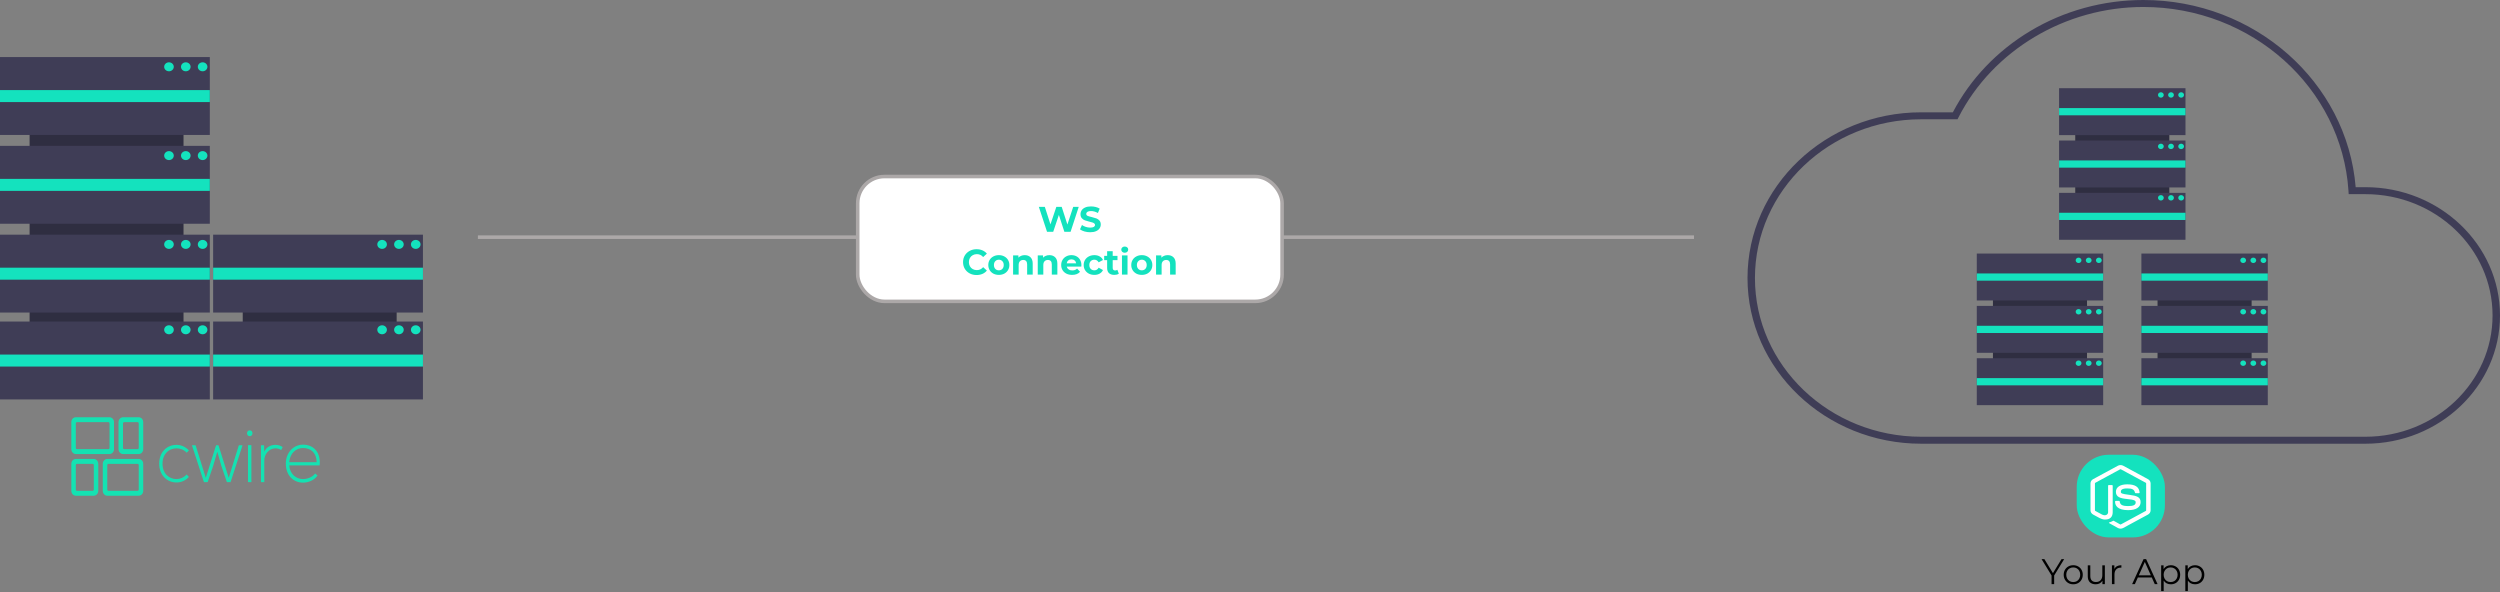 <svg width="701" height="166" viewBox="0 0 701 166" fill="none" xmlns="http://www.w3.org/2000/svg">
<rect x="0" y="0" width="701" height="166" fill="#808080" stroke="none"/>
<path d="M575.988 161.366V163.786H575.258V161.366L572.458 156.786H573.248L575.648 160.716L578.048 156.786H578.788L575.988 161.366ZM581.34 163.836C580.834 163.836 580.377 163.723 579.97 163.496C579.564 163.263 579.244 162.943 579.01 162.536C578.777 162.13 578.66 161.67 578.66 161.156C578.66 160.643 578.777 160.183 579.01 159.776C579.244 159.37 579.564 159.053 579.97 158.826C580.377 158.6 580.834 158.486 581.34 158.486C581.847 158.486 582.304 158.6 582.71 158.826C583.117 159.053 583.434 159.37 583.66 159.776C583.894 160.183 584.01 160.643 584.01 161.156C584.01 161.67 583.894 162.13 583.66 162.536C583.434 162.943 583.117 163.263 582.71 163.496C582.304 163.723 581.847 163.836 581.34 163.836ZM581.34 163.206C581.714 163.206 582.047 163.123 582.34 162.956C582.64 162.783 582.874 162.54 583.04 162.226C583.207 161.913 583.29 161.556 583.29 161.156C583.29 160.756 583.207 160.4 583.04 160.086C582.874 159.773 582.64 159.533 582.34 159.366C582.047 159.193 581.714 159.106 581.34 159.106C580.967 159.106 580.63 159.193 580.33 159.366C580.037 159.533 579.804 159.773 579.63 160.086C579.464 160.4 579.38 160.756 579.38 161.156C579.38 161.556 579.464 161.913 579.63 162.226C579.804 162.54 580.037 162.783 580.33 162.956C580.63 163.123 580.967 163.206 581.34 163.206ZM590.2 158.526V163.786H589.52V162.826C589.333 163.146 589.076 163.396 588.75 163.576C588.423 163.75 588.05 163.836 587.63 163.836C586.943 163.836 586.4 163.646 586 163.266C585.606 162.88 585.41 162.316 585.41 161.576V158.526H586.12V161.506C586.12 162.06 586.256 162.48 586.53 162.766C586.803 163.053 587.193 163.196 587.7 163.196C588.253 163.196 588.69 163.03 589.01 162.696C589.33 162.356 589.49 161.886 589.49 161.286V158.526H590.2ZM592.868 159.556C593.035 159.203 593.282 158.936 593.608 158.756C593.942 158.576 594.352 158.486 594.838 158.486V159.176L594.668 159.166C594.115 159.166 593.682 159.336 593.368 159.676C593.055 160.016 592.898 160.493 592.898 161.106V163.786H592.188V158.526H592.868V159.556ZM603.359 161.916H599.459L598.619 163.786H597.849L601.049 156.786H601.779L604.979 163.786H604.199L603.359 161.916ZM603.089 161.316L601.409 157.556L599.729 161.316H603.089ZM608.697 158.486C609.19 158.486 609.637 158.6 610.037 158.826C610.437 159.046 610.75 159.36 610.977 159.766C611.204 160.173 611.317 160.636 611.317 161.156C611.317 161.683 611.204 162.15 610.977 162.556C610.75 162.963 610.437 163.28 610.037 163.506C609.644 163.726 609.197 163.836 608.697 163.836C608.27 163.836 607.884 163.75 607.537 163.576C607.197 163.396 606.917 163.136 606.697 162.796V165.726H605.987V158.526H606.667V159.566C606.88 159.22 607.16 158.953 607.507 158.766C607.86 158.58 608.257 158.486 608.697 158.486ZM608.647 163.206C609.014 163.206 609.347 163.123 609.647 162.956C609.947 162.783 610.18 162.54 610.347 162.226C610.52 161.913 610.607 161.556 610.607 161.156C610.607 160.756 610.52 160.403 610.347 160.096C610.18 159.783 609.947 159.54 609.647 159.366C609.347 159.193 609.014 159.106 608.647 159.106C608.274 159.106 607.937 159.193 607.637 159.366C607.344 159.54 607.11 159.783 606.937 160.096C606.77 160.403 606.687 160.756 606.687 161.156C606.687 161.556 606.77 161.913 606.937 162.226C607.11 162.54 607.344 162.783 607.637 162.956C607.937 163.123 608.274 163.206 608.647 163.206ZM615.474 158.486C615.968 158.486 616.414 158.6 616.814 158.826C617.214 159.046 617.528 159.36 617.754 159.766C617.981 160.173 618.094 160.636 618.094 161.156C618.094 161.683 617.981 162.15 617.754 162.556C617.528 162.963 617.214 163.28 616.814 163.506C616.421 163.726 615.974 163.836 615.474 163.836C615.048 163.836 614.661 163.75 614.314 163.576C613.974 163.396 613.694 163.136 613.474 162.796V165.726H612.764V158.526H613.444V159.566C613.658 159.22 613.938 158.953 614.284 158.766C614.638 158.58 615.034 158.486 615.474 158.486ZM615.424 163.206C615.791 163.206 616.124 163.123 616.424 162.956C616.724 162.783 616.958 162.54 617.124 162.226C617.298 161.913 617.384 161.556 617.384 161.156C617.384 160.756 617.298 160.403 617.124 160.096C616.958 159.783 616.724 159.54 616.424 159.366C616.124 159.193 615.791 159.106 615.424 159.106C615.051 159.106 614.714 159.193 614.414 159.366C614.121 159.54 613.888 159.783 613.714 160.096C613.548 160.403 613.464 160.756 613.464 161.156C613.464 161.556 613.548 161.913 613.714 162.226C613.888 162.54 614.121 162.783 614.414 162.956C614.714 163.123 615.051 163.206 615.424 163.206Z" fill="black"/>
<rect x="582.812" y="128.011" width="23.727" height="22.184" rx="8.5" fill="#14E2BE" stroke="#14E2BE"/>
<path d="M594.601 148.237C594.348 148.237 594.092 148.173 593.869 148.053L591.541 146.762C591.194 146.578 591.364 146.514 591.477 146.479C591.941 146.327 592.035 146.295 592.53 146.03C592.583 146.001 592.65 146.012 592.703 146.044L594.492 147.038C594.556 147.073 594.646 147.073 594.707 147.038L601.675 143.267C601.74 143.231 601.781 143.161 601.781 143.09V135.548C601.781 135.473 601.74 135.406 601.672 135.367L594.707 131.6C594.643 131.564 594.556 131.564 594.492 131.6L587.531 135.371C587.463 135.406 587.421 135.477 587.421 135.551V143.09C587.421 143.161 587.463 143.231 587.531 143.263L589.44 144.296C590.477 144.781 591.111 144.211 591.111 143.635V136.192C591.111 136.085 591.202 136.004 591.315 136.004H592.198C592.307 136.004 592.401 136.085 592.401 136.192V143.638C592.401 144.933 591.647 145.676 590.338 145.676C589.934 145.676 589.617 145.676 588.734 145.265L586.908 144.278C586.455 144.034 586.176 143.578 586.176 143.086V135.548C586.176 135.059 586.455 134.6 586.908 134.356L593.869 130.584C594.311 130.351 594.895 130.351 595.333 130.584L602.302 134.359C602.754 134.603 603.034 135.059 603.034 135.551V143.09C603.034 143.578 602.754 144.034 602.302 144.282L595.333 148.053C595.11 148.173 594.858 148.237 594.601 148.237ZM600.227 140.805C600.227 139.393 599.208 139.018 597.069 138.753C594.903 138.484 594.684 138.346 594.684 137.872C594.684 137.479 594.869 136.956 596.472 136.956C597.902 136.956 598.431 137.246 598.649 138.151C598.668 138.236 598.751 138.3 598.846 138.3H599.751C599.808 138.3 599.861 138.279 599.898 138.24C599.936 138.201 599.955 138.148 599.951 138.095C599.812 136.535 598.706 135.809 596.472 135.809C594.484 135.809 593.299 136.595 593.299 137.914C593.299 139.343 594.48 139.74 596.386 139.917C598.668 140.125 598.846 140.44 598.846 140.861C598.846 141.59 598.219 141.901 596.752 141.901C594.907 141.901 594.503 141.466 594.367 140.606C594.352 140.514 594.269 140.447 594.167 140.447H593.265C593.152 140.447 593.065 140.532 593.065 140.635C593.065 141.735 593.703 143.047 596.755 143.047C598.959 143.044 600.227 142.227 600.227 140.805V140.805Z" fill="white"/>
<path d="M663.248 124.42H538.721C511.856 124.42 490 103.576 490 77.955C490 52.335 511.856 31.491 538.721 31.491H547.58C552.454 22.17 559.965 14.285 569.292 8.695C578.755 3.02 589.752 0.003 600.985 0C632.142 0 658.111 22.979 660.528 52.484H663.248C684.065 52.484 701 68.62 701 88.452C701 108.285 684.065 124.42 663.248 124.42ZM538.721 33.447C513.007 33.447 492.087 53.414 492.087 77.955C492.087 102.497 513.007 122.463 538.721 122.463H663.248C682.914 122.463 698.913 107.206 698.913 88.452C698.913 69.698 682.914 54.441 663.248 54.441H658.572L658.513 53.522C656.633 24.607 631.364 1.957 600.985 1.957C579.109 1.957 558.773 14.1 549.174 32.892L548.891 33.447H538.721Z" fill="#3F3D56"/>
<path d="M585.199 105.254V72.109H558.821V105.254H585.199Z" fill="#2F2E41"/>
<path d="M589.73 71.097H554.289V84.254H589.73V71.097Z" fill="#3F3D56"/>
<path d="M589.73 85.772H554.289V98.928H589.73V85.772Z" fill="#3F3D56"/>
<path d="M589.73 100.446H554.289V113.603H589.73V100.446Z" fill="#3F3D56"/>
<path d="M589.73 76.676H554.289V78.7H589.73V76.676Z" fill="#14E2BE"/>
<path d="M589.73 91.35H554.289V93.374H589.73V91.35Z" fill="#14E2BE"/>
<path d="M589.73 106.025H554.289V108.049H589.73V106.025Z" fill="#14E2BE"/>
<path d="M582.832 73.754C583.28 73.754 583.643 73.414 583.643 72.995C583.643 72.576 583.28 72.236 582.832 72.236C582.383 72.236 582.02 72.576 582.02 72.995C582.02 73.414 582.383 73.754 582.832 73.754Z" fill="#14E2BE"/>
<path d="M585.672 73.754C586.121 73.754 586.484 73.414 586.484 72.995C586.484 72.576 586.121 72.236 585.672 72.236C585.224 72.236 584.861 72.576 584.861 72.995C584.861 73.414 585.224 73.754 585.672 73.754Z" fill="#14E2BE"/>
<path d="M588.513 73.754C588.961 73.754 589.325 73.414 589.325 72.995C589.325 72.576 588.961 72.236 588.513 72.236C588.065 72.236 587.701 72.576 587.701 72.995C587.701 73.414 588.065 73.754 588.513 73.754Z" fill="#14E2BE"/>
<path d="M582.832 88.175C583.28 88.175 583.643 87.836 583.643 87.416C583.643 86.997 583.28 86.657 582.832 86.657C582.383 86.657 582.02 86.997 582.02 87.416C582.02 87.836 582.383 88.175 582.832 88.175Z" fill="#14E2BE"/>
<path d="M585.672 88.175C586.121 88.175 586.484 87.836 586.484 87.416C586.484 86.997 586.121 86.657 585.672 86.657C585.224 86.657 584.861 86.997 584.861 87.416C584.861 87.836 585.224 88.175 585.672 88.175Z" fill="#14E2BE"/>
<path d="M588.513 88.175C588.961 88.175 589.325 87.836 589.325 87.416C589.325 86.997 588.961 86.657 588.513 86.657C588.065 86.657 587.701 86.997 587.701 87.416C587.701 87.836 588.065 88.175 588.513 88.175Z" fill="#14E2BE"/>
<path d="M582.832 102.597C583.28 102.597 583.643 102.257 583.643 101.838C583.643 101.419 583.28 101.079 582.832 101.079C582.383 101.079 582.02 101.419 582.02 101.838C582.02 102.257 582.383 102.597 582.832 102.597Z" fill="#14E2BE"/>
<path d="M585.672 102.597C586.121 102.597 586.484 102.257 586.484 101.838C586.484 101.419 586.121 101.079 585.672 101.079C585.224 101.079 584.861 101.419 584.861 101.838C584.861 102.257 585.224 102.597 585.672 102.597Z" fill="#14E2BE"/>
<path d="M588.513 102.597C588.961 102.597 589.325 102.257 589.325 101.838C589.325 101.419 588.961 101.079 588.513 101.079C588.065 101.079 587.701 101.419 587.701 101.838C587.701 102.257 588.065 102.597 588.513 102.597Z" fill="#14E2BE"/>
<path d="M631.355 105.254V72.109H604.977V105.254H631.355Z" fill="#2F2E41"/>
<path d="M635.887 71.097H600.445V84.254H635.887V71.097Z" fill="#3F3D56"/>
<path d="M635.887 85.772H600.445V98.928H635.887V85.772Z" fill="#3F3D56"/>
<path d="M635.887 100.446H600.445V113.603H635.887V100.446Z" fill="#3F3D56"/>
<path d="M635.887 76.676H600.445V78.7H635.887V76.676Z" fill="#14E2BE"/>
<path d="M635.887 91.35H600.445V93.374H635.887V91.35Z" fill="#14E2BE"/>
<path d="M635.887 106.025H600.445V108.049H635.887V106.025Z" fill="#14E2BE"/>
<path d="M628.988 73.754C629.436 73.754 629.799 73.414 629.799 72.995C629.799 72.576 629.436 72.236 628.988 72.236C628.54 72.236 628.176 72.576 628.176 72.995C628.176 73.414 628.54 73.754 628.988 73.754Z" fill="#14E2BE"/>
<path d="M631.829 73.754C632.277 73.754 632.64 73.414 632.64 72.995C632.64 72.576 632.277 72.236 631.829 72.236C631.38 72.236 631.017 72.576 631.017 72.995C631.017 73.414 631.38 73.754 631.829 73.754Z" fill="#14E2BE"/>
<path d="M634.669 73.754C635.118 73.754 635.481 73.414 635.481 72.995C635.481 72.576 635.118 72.236 634.669 72.236C634.221 72.236 633.858 72.576 633.858 72.995C633.858 73.414 634.221 73.754 634.669 73.754Z" fill="#14E2BE"/>
<path d="M628.988 88.175C629.436 88.175 629.799 87.836 629.799 87.416C629.799 86.997 629.436 86.657 628.988 86.657C628.54 86.657 628.176 86.997 628.176 87.416C628.176 87.836 628.54 88.175 628.988 88.175Z" fill="#14E2BE"/>
<path d="M631.829 88.175C632.277 88.175 632.64 87.836 632.64 87.416C632.64 86.997 632.277 86.657 631.829 86.657C631.38 86.657 631.017 86.997 631.017 87.416C631.017 87.836 631.38 88.175 631.829 88.175Z" fill="#14E2BE"/>
<path d="M634.669 88.175C635.118 88.175 635.481 87.836 635.481 87.416C635.481 86.997 635.118 86.657 634.669 86.657C634.221 86.657 633.858 86.997 633.858 87.416C633.858 87.836 634.221 88.175 634.669 88.175Z" fill="#14E2BE"/>
<path d="M628.988 102.597C629.436 102.597 629.799 102.257 629.799 101.838C629.799 101.419 629.436 101.079 628.988 101.079C628.54 101.079 628.176 101.419 628.176 101.838C628.176 102.257 628.54 102.597 628.988 102.597Z" fill="#14E2BE"/>
<path d="M631.829 102.597C632.277 102.597 632.64 102.257 632.64 101.838C632.64 101.419 632.277 101.079 631.829 101.079C631.38 101.079 631.017 101.419 631.017 101.838C631.017 102.257 631.38 102.597 631.829 102.597Z" fill="#14E2BE"/>
<path d="M634.669 102.597C635.118 102.597 635.481 102.257 635.481 101.838C635.481 101.419 635.118 101.079 634.669 101.079C634.221 101.079 633.858 101.419 633.858 101.838C633.858 102.257 634.221 102.597 634.669 102.597Z" fill="#14E2BE"/>
<path d="M608.277 58.886V25.741H581.899V58.886H608.277Z" fill="#2F2E41"/>
<path d="M612.809 24.73H577.367V37.886H612.809V24.73Z" fill="#3F3D56"/>
<path d="M612.809 39.404H577.367V52.561H612.809V39.404Z" fill="#3F3D56"/>
<path d="M612.809 54.079H577.367V67.235H612.809V54.079Z" fill="#3F3D56"/>
<path d="M612.809 30.308H577.367V32.332H612.809V30.308Z" fill="#14E2BE"/>
<path d="M612.809 44.983H577.367V47.007H612.809V44.983Z" fill="#14E2BE"/>
<path d="M612.809 59.657H577.367V61.681H612.809V59.657Z" fill="#14E2BE"/>
<path d="M605.91 27.386C606.358 27.386 606.721 27.046 606.721 26.627C606.721 26.208 606.358 25.868 605.91 25.868C605.461 25.868 605.098 26.208 605.098 26.627C605.098 27.046 605.461 27.386 605.91 27.386Z" fill="#14E2BE"/>
<path d="M608.75 27.386C609.199 27.386 609.562 27.046 609.562 26.627C609.562 26.208 609.199 25.868 608.75 25.868C608.302 25.868 607.939 26.208 607.939 26.627C607.939 27.046 608.302 27.386 608.75 27.386Z" fill="#14E2BE"/>
<path d="M611.591 27.386C612.039 27.386 612.403 27.046 612.403 26.627C612.403 26.208 612.039 25.868 611.591 25.868C611.143 25.868 610.779 26.208 610.779 26.627C610.779 27.046 611.143 27.386 611.591 27.386Z" fill="#14E2BE"/>
<path d="M605.91 41.808C606.358 41.808 606.721 41.468 606.721 41.049C606.721 40.629 606.358 40.29 605.91 40.29C605.461 40.29 605.098 40.629 605.098 41.049C605.098 41.468 605.461 41.808 605.91 41.808Z" fill="#14E2BE"/>
<path d="M608.75 41.808C609.199 41.808 609.562 41.468 609.562 41.049C609.562 40.629 609.199 40.29 608.75 40.29C608.302 40.29 607.939 40.629 607.939 41.049C607.939 41.468 608.302 41.808 608.75 41.808Z" fill="#14E2BE"/>
<path d="M611.591 41.808C612.039 41.808 612.403 41.468 612.403 41.049C612.403 40.629 612.039 40.29 611.591 40.29C611.143 40.29 610.779 40.629 610.779 41.049C610.779 41.468 611.143 41.808 611.591 41.808Z" fill="#14E2BE"/>
<path d="M605.91 56.229C606.358 56.229 606.721 55.889 606.721 55.47C606.721 55.051 606.358 54.711 605.91 54.711C605.461 54.711 605.098 55.051 605.098 55.47C605.098 55.889 605.461 56.229 605.91 56.229Z" fill="#14E2BE"/>
<path d="M608.75 56.229C609.199 56.229 609.562 55.889 609.562 55.47C609.562 55.051 609.199 54.711 608.75 54.711C608.302 54.711 607.939 55.051 607.939 55.47C607.939 55.889 608.302 56.229 608.75 56.229Z" fill="#14E2BE"/>
<path d="M611.591 56.229C612.039 56.229 612.403 55.889 612.403 55.47C612.403 55.051 612.039 54.711 611.591 54.711C611.143 54.711 610.779 55.051 610.779 55.47C610.779 55.889 611.143 56.229 611.591 56.229Z" fill="#14E2BE"/>
<path d="M111.221 97.881V66.34H68.06V97.881H111.221Z" fill="#2F2E41"/>
<path d="M118.593 65.8H59.76V87.64H118.593V65.8Z" fill="#3F3D56"/>
<path d="M118.593 90.16H59.76V112H118.593V90.16Z" fill="#3F3D56"/>
<path d="M118.593 75.06H59.76V78.42H118.593V75.06Z" fill="#14E2BE"/>
<path d="M118.593 99.42H59.76V102.78H118.593V99.42Z" fill="#14E2BE"/>
<path d="M107.141 69.79C107.885 69.79 108.488 69.226 108.488 68.53C108.488 67.834 107.885 67.27 107.141 67.27C106.397 67.27 105.794 67.834 105.794 68.53C105.794 69.226 106.397 69.79 107.141 69.79Z" fill="#14E2BE"/>
<path d="M111.857 69.79C112.601 69.79 113.204 69.226 113.204 68.53C113.204 67.834 112.601 67.27 111.857 67.27C111.113 67.27 110.509 67.834 110.509 68.53C110.509 69.226 111.113 69.79 111.857 69.79Z" fill="#14E2BE"/>
<path d="M116.572 69.79C117.316 69.79 117.92 69.226 117.92 68.53C117.92 67.834 117.316 67.27 116.572 67.27C115.828 67.27 115.225 67.834 115.225 68.53C115.225 69.226 115.828 69.79 116.572 69.79Z" fill="#14E2BE"/>
<path d="M107.141 93.73C107.885 93.73 108.488 93.166 108.488 92.47C108.488 91.774 107.885 91.21 107.141 91.21C106.397 91.21 105.794 91.774 105.794 92.47C105.794 93.166 106.397 93.73 107.141 93.73Z" fill="#14E2BE"/>
<path d="M111.857 93.73C112.601 93.73 113.204 93.166 113.204 92.47C113.204 91.774 112.601 91.21 111.857 91.21C111.113 91.21 110.509 91.774 110.509 92.47C110.509 93.166 111.113 93.73 111.857 93.73Z" fill="#14E2BE"/>
<path d="M116.572 93.73C117.316 93.73 117.92 93.166 117.92 92.47C117.92 91.774 117.316 91.21 116.572 91.21C115.828 91.21 115.225 91.774 115.225 92.47C115.225 93.166 115.828 93.73 116.572 93.73Z" fill="#14E2BE"/>
<path d="M51.46 97.34L51.46 20.98L8.3 20.98L8.3 97.34H51.46Z" fill="#2F2E41"/>
<path d="M58.833 65.8H0V87.64H58.833V65.8Z" fill="#3F3D56"/>
<path d="M58.833 75.06H0V78.42H58.833V75.06Z" fill="#14E2BE"/>
<path d="M47.381 69.79C48.125 69.79 48.728 69.226 48.728 68.53C48.728 67.834 48.125 67.27 47.381 67.27C46.637 67.27 46.033 67.834 46.033 68.53C46.033 69.226 46.637 69.79 47.381 69.79Z" fill="#14E2BE"/>
<path d="M52.096 69.79C52.84 69.79 53.444 69.226 53.444 68.53C53.444 67.834 52.84 67.27 52.096 67.27C51.352 67.27 50.749 67.834 50.749 68.53C50.749 69.226 51.352 69.79 52.096 69.79Z" fill="#14E2BE"/>
<path d="M56.812 69.79C57.556 69.79 58.159 69.226 58.159 68.53C58.159 67.834 57.556 67.27 56.812 67.27C56.068 67.27 55.465 67.834 55.465 68.53C55.465 69.226 56.068 69.79 56.812 69.79Z" fill="#14E2BE"/>
<path d="M58.833 40.9H0V62.74H58.833V40.9Z" fill="#3F3D56"/>
<path d="M58.833 50.16H0V53.52H58.833V50.16Z" fill="#14E2BE"/>
<path d="M47.381 44.89C48.125 44.89 48.728 44.326 48.728 43.63C48.728 42.934 48.125 42.37 47.381 42.37C46.637 42.37 46.033 42.934 46.033 43.63C46.033 44.326 46.637 44.89 47.381 44.89Z" fill="#14E2BE"/>
<path d="M52.096 44.89C52.84 44.89 53.444 44.326 53.444 43.63C53.444 42.934 52.84 42.37 52.096 42.37C51.352 42.37 50.749 42.934 50.749 43.63C50.749 44.326 51.352 44.89 52.096 44.89Z" fill="#14E2BE"/>
<path d="M56.812 44.89C57.556 44.89 58.159 44.326 58.159 43.63C58.159 42.934 57.556 42.37 56.812 42.37C56.068 42.37 55.465 42.934 55.465 43.63C55.465 44.326 56.068 44.89 56.812 44.89Z" fill="#14E2BE"/>
<path d="M58.833 16H0V37.84H58.833V16Z" fill="#3F3D56"/>
<path d="M58.833 25.26H0V28.62H58.833V25.26Z" fill="#14E2BE"/>
<path d="M47.381 19.99C48.125 19.99 48.728 19.426 48.728 18.73C48.728 18.034 48.125 17.47 47.381 17.47C46.637 17.47 46.033 18.034 46.033 18.73C46.033 19.426 46.637 19.99 47.381 19.99Z" fill="#14E2BE"/>
<path d="M52.096 19.99C52.84 19.99 53.444 19.426 53.444 18.73C53.444 18.034 52.84 17.47 52.096 17.47C51.352 17.47 50.749 18.034 50.749 18.73C50.749 19.426 51.352 19.99 52.096 19.99Z" fill="#14E2BE"/>
<path d="M56.812 19.99C57.556 19.99 58.159 19.426 58.159 18.73C58.159 18.034 57.556 17.47 56.812 17.47C56.068 17.47 55.465 18.034 55.465 18.73C55.465 19.426 56.068 19.99 56.812 19.99Z" fill="#14E2BE"/>
<path d="M58.833 90.16H0V112H58.833V90.16Z" fill="#3F3D56"/>
<path d="M58.833 99.42H0V102.78H58.833V99.42Z" fill="#14E2BE"/>
<path d="M47.381 93.73C48.125 93.73 48.728 93.166 48.728 92.47C48.728 91.774 48.125 91.21 47.381 91.21C46.637 91.21 46.033 91.774 46.033 92.47C46.033 93.166 46.637 93.73 47.381 93.73Z" fill="#14E2BE"/>
<path d="M52.096 93.73C52.84 93.73 53.444 93.166 53.444 92.47C53.444 91.774 52.84 91.21 52.096 91.21C51.352 91.21 50.749 91.774 50.749 92.47C50.749 93.166 51.352 93.73 52.096 93.73Z" fill="#14E2BE"/>
<path d="M56.812 93.73C57.556 93.73 58.159 93.166 58.159 92.47C58.159 91.774 57.556 91.21 56.812 91.21C56.068 91.21 55.465 91.774 55.465 92.47C55.465 93.166 56.068 93.73 56.812 93.73Z" fill="#14E2BE"/>
<g clip-path="url(#clip0)">
<path d="M52.336 133.048C51.569 133.884 50.528 134.332 49.515 134.332C47.366 134.332 45.572 132.794 45.572 130.015C45.572 127.236 47.366 125.712 49.515 125.712C50.528 125.712 51.583 126.101 52.349 126.937L52.965 126.295C52.007 125.264 50.761 124.741 49.515 124.741C46.777 124.741 44.641 126.758 44.641 130.015C44.641 133.287 46.846 135.288 49.515 135.288C50.761 135.288 52.007 134.781 52.965 133.735L52.336 133.048ZM68.011 124.846H66.971L64.137 133.989L61.262 124.846H60.591L57.702 133.989L54.841 124.846H53.814L57.182 135.184H58.222L59.756 130.687L60.933 126.654L62.083 130.672L63.617 135.184H64.657L68.011 124.846ZM70.489 124.816V135.184H69.545V124.816H70.489ZM69.271 121.485C69.271 122.575 70.79 122.575 70.79 121.485C70.79 120.394 69.271 120.394 69.271 121.485ZM73.172 124.846V135.184H74.104V129.163C74.104 127.281 75.472 125.727 77.225 125.712C77.786 125.712 78.348 125.862 78.841 126.19L79.265 125.354C78.635 124.936 77.937 124.726 77.225 124.741C76.02 124.741 74.678 125.294 74.09 126.698L74.049 124.846H73.172ZM84.96 135.333C86.466 135.333 88.123 134.661 89.04 133.346L88.369 132.764C87.657 133.78 86.206 134.332 84.96 134.332C83.002 134.332 81.291 132.928 81.099 130.493H89.628C89.998 126.459 87.616 124.682 84.96 124.682C82.29 124.682 80.141 126.923 80.141 130.015C80.141 133.302 82.29 135.333 84.96 135.333ZM81.099 129.597C81.319 127.072 83.002 125.623 84.96 125.623C87.233 125.623 88.766 127.042 88.793 129.597H81.099Z" fill="#14E2B2"/>
<path d="M28.82 130.057C28.82 129.301 29.383 128.687 30.077 128.687H38.904C39.599 128.687 40.161 129.301 40.161 130.057V137.63C40.161 138.387 39.599 139 38.904 139H30.077C29.744 139 29.425 138.856 29.189 138.599C28.954 138.342 28.821 137.994 28.82 137.63V130.057ZM30.081 130.408V137.281C30.081 137.467 30.221 137.625 30.394 137.625H38.587C38.629 137.625 38.67 137.616 38.708 137.599C38.746 137.581 38.781 137.556 38.81 137.524C38.839 137.492 38.862 137.454 38.878 137.412C38.893 137.37 38.901 137.326 38.901 137.281V130.406C38.901 130.315 38.868 130.228 38.809 130.164C38.75 130.099 38.671 130.063 38.587 130.062H30.394C30.353 130.062 30.312 130.071 30.274 130.088C30.236 130.105 30.201 130.131 30.172 130.163C30.143 130.195 30.119 130.233 30.104 130.275C30.088 130.316 30.08 130.361 30.081 130.406V130.408ZM20 130.057C20 129.301 20.568 128.687 21.266 128.687H26.295C26.994 128.687 27.56 129.301 27.56 130.057V137.63C27.56 138.387 26.992 139 26.295 139H21.266C21.101 139.001 20.937 138.966 20.784 138.898C20.63 138.829 20.491 138.729 20.373 138.601C20.256 138.474 20.162 138.323 20.098 138.156C20.034 137.99 20.001 137.811 20 137.63V130.057ZM21.26 130.408V137.281C21.26 137.467 21.401 137.625 21.575 137.625H25.985C26.155 137.625 26.3 137.471 26.3 137.281V130.406C26.3 130.315 26.267 130.228 26.208 130.164C26.149 130.099 26.069 130.062 25.985 130.062H21.575C21.405 130.062 21.26 130.216 21.26 130.406V130.408ZM33.231 118.369C33.231 117.613 33.798 117 34.486 117H38.906C39.599 117 40.161 117.614 40.161 118.369V125.943C40.161 126.699 39.594 127.312 38.906 127.312H34.486C33.793 127.312 33.231 126.699 33.231 125.943V118.369ZM34.491 118.72V125.593C34.491 125.779 34.633 125.937 34.808 125.937H38.584C38.754 125.937 38.901 125.783 38.901 125.593V118.719C38.9 118.628 38.866 118.54 38.807 118.476C38.748 118.412 38.668 118.376 38.584 118.375H34.808C34.724 118.376 34.644 118.412 34.585 118.477C34.526 118.541 34.492 118.628 34.491 118.719V118.72ZM20 118.369C20 117.613 20.561 117 21.258 117H30.712C31.407 117 31.971 117.614 31.971 118.369V125.943C31.971 126.699 31.41 127.312 30.712 127.312H21.258C20.925 127.313 20.605 127.169 20.369 126.912C20.134 126.655 20.001 126.307 20 125.943V118.369ZM21.26 118.72V125.593C21.26 125.779 21.401 125.937 21.575 125.937H30.396C30.437 125.937 30.478 125.929 30.516 125.911C30.555 125.894 30.589 125.869 30.619 125.837C30.648 125.805 30.671 125.767 30.687 125.725C30.703 125.683 30.711 125.638 30.711 125.593V118.719C30.71 118.628 30.677 118.541 30.618 118.476C30.559 118.412 30.479 118.376 30.396 118.375H21.575C21.534 118.375 21.493 118.384 21.454 118.401C21.416 118.419 21.381 118.444 21.352 118.476C21.323 118.508 21.3 118.546 21.284 118.588C21.268 118.629 21.26 118.674 21.26 118.719V118.72Z" fill="#14E2B2"/>
</g>
<line x1="134" y1="66.5" x2="475" y2="66.5" stroke="#ACA8A8"/>
<rect x="240.5" y="49.5" width="119" height="35" rx="7.5" fill="white" stroke="#ACA8A8"/>
<path d="M302.479 58L300.189 65H298.449L296.909 60.26L295.319 65H293.589L291.289 58H292.969L294.549 62.92L296.199 58H297.699L299.299 62.96L300.929 58H302.479ZM305.684 65.12C305.13 65.12 304.594 65.047 304.074 64.9C303.56 64.747 303.147 64.55 302.834 64.31L303.384 63.09C303.684 63.31 304.04 63.487 304.454 63.62C304.867 63.753 305.28 63.82 305.694 63.82C306.154 63.82 306.494 63.753 306.714 63.62C306.934 63.48 307.044 63.297 307.044 63.07C307.044 62.903 306.977 62.767 306.844 62.66C306.717 62.547 306.55 62.457 306.344 62.39C306.144 62.323 305.87 62.25 305.524 62.17C304.99 62.043 304.554 61.917 304.214 61.79C303.874 61.663 303.58 61.46 303.334 61.18C303.094 60.9 302.974 60.527 302.974 60.06C302.974 59.653 303.084 59.287 303.304 58.96C303.524 58.627 303.854 58.363 304.294 58.17C304.74 57.977 305.284 57.88 305.924 57.88C306.37 57.88 306.807 57.933 307.234 58.04C307.66 58.147 308.034 58.3 308.354 58.5L307.854 59.73C307.207 59.363 306.56 59.18 305.914 59.18C305.46 59.18 305.124 59.253 304.904 59.4C304.69 59.547 304.584 59.74 304.584 59.98C304.584 60.22 304.707 60.4 304.954 60.52C305.207 60.633 305.59 60.747 306.104 60.86C306.637 60.987 307.074 61.113 307.414 61.24C307.754 61.367 308.044 61.567 308.284 61.84C308.53 62.113 308.654 62.483 308.654 62.95C308.654 63.35 308.54 63.717 308.314 64.05C308.094 64.377 307.76 64.637 307.314 64.83C306.867 65.023 306.324 65.12 305.684 65.12ZM273.828 77.12C273.115 77.12 272.468 76.967 271.888 76.66C271.315 76.347 270.862 75.917 270.528 75.37C270.202 74.817 270.038 74.193 270.038 73.5C270.038 72.807 270.202 72.187 270.528 71.64C270.862 71.087 271.315 70.657 271.888 70.35C272.468 70.037 273.118 69.88 273.838 69.88C274.445 69.88 274.992 69.987 275.478 70.2C275.972 70.413 276.385 70.72 276.718 71.12L275.678 72.08C275.205 71.533 274.618 71.26 273.918 71.26C273.485 71.26 273.098 71.357 272.758 71.55C272.418 71.737 272.152 72 271.958 72.34C271.772 72.68 271.678 73.067 271.678 73.5C271.678 73.933 271.772 74.32 271.958 74.66C272.152 75 272.418 75.267 272.758 75.46C273.098 75.647 273.485 75.74 273.918 75.74C274.618 75.74 275.205 75.463 275.678 74.91L276.718 75.87C276.385 76.277 275.972 76.587 275.478 76.8C274.985 77.013 274.435 77.12 273.828 77.12ZM280.077 77.08C279.51 77.08 279 76.963 278.547 76.73C278.1 76.49 277.75 76.16 277.497 75.74C277.244 75.32 277.117 74.843 277.117 74.31C277.117 73.777 277.244 73.3 277.497 72.88C277.75 72.46 278.1 72.133 278.547 71.9C279 71.66 279.51 71.54 280.077 71.54C280.644 71.54 281.15 71.66 281.597 71.9C282.044 72.133 282.394 72.46 282.647 72.88C282.9 73.3 283.027 73.777 283.027 74.31C283.027 74.843 282.9 75.32 282.647 75.74C282.394 76.16 282.044 76.49 281.597 76.73C281.15 76.963 280.644 77.08 280.077 77.08ZM280.077 75.8C280.477 75.8 280.804 75.667 281.057 75.4C281.317 75.127 281.447 74.763 281.447 74.31C281.447 73.857 281.317 73.497 281.057 73.23C280.804 72.957 280.477 72.82 280.077 72.82C279.677 72.82 279.347 72.957 279.087 73.23C278.827 73.497 278.697 73.857 278.697 74.31C278.697 74.763 278.827 75.127 279.087 75.4C279.347 75.667 279.677 75.8 280.077 75.8ZM287.34 71.54C288.006 71.54 288.543 71.74 288.95 72.14C289.363 72.54 289.57 73.133 289.57 73.92V77H288.01V74.16C288.01 73.733 287.916 73.417 287.73 73.21C287.543 72.997 287.273 72.89 286.92 72.89C286.526 72.89 286.213 73.013 285.98 73.26C285.746 73.5 285.63 73.86 285.63 74.34V77H284.07V71.62H285.56V72.25C285.766 72.023 286.023 71.85 286.33 71.73C286.636 71.603 286.973 71.54 287.34 71.54ZM294.254 71.54C294.92 71.54 295.457 71.74 295.864 72.14C296.277 72.54 296.484 73.133 296.484 73.92V77H294.924V74.16C294.924 73.733 294.83 73.417 294.644 73.21C294.457 72.997 294.187 72.89 293.834 72.89C293.44 72.89 293.127 73.013 292.894 73.26C292.66 73.5 292.544 73.86 292.544 74.34V77H290.984V71.62H292.474V72.25C292.68 72.023 292.937 71.85 293.244 71.73C293.55 71.603 293.887 71.54 294.254 71.54ZM303.226 74.33C303.226 74.35 303.216 74.49 303.196 74.75H299.126C299.2 75.083 299.373 75.347 299.646 75.54C299.92 75.733 300.26 75.83 300.666 75.83C300.946 75.83 301.193 75.79 301.406 75.71C301.626 75.623 301.83 75.49 302.016 75.31L302.846 76.21C302.34 76.79 301.6 77.08 300.626 77.08C300.02 77.08 299.483 76.963 299.016 76.73C298.55 76.49 298.19 76.16 297.936 75.74C297.683 75.32 297.556 74.843 297.556 74.31C297.556 73.783 297.68 73.31 297.926 72.89C298.18 72.463 298.523 72.133 298.956 71.9C299.396 71.66 299.886 71.54 300.426 71.54C300.953 71.54 301.43 71.653 301.856 71.88C302.283 72.107 302.616 72.433 302.856 72.86C303.103 73.28 303.226 73.77 303.226 74.33ZM300.436 72.72C300.083 72.72 299.786 72.82 299.546 73.02C299.306 73.22 299.16 73.493 299.106 73.84H301.756C301.703 73.5 301.556 73.23 301.316 73.03C301.076 72.823 300.783 72.72 300.436 72.72ZM306.865 77.08C306.292 77.08 305.775 76.963 305.315 76.73C304.862 76.49 304.505 76.16 304.245 75.74C303.992 75.32 303.865 74.843 303.865 74.31C303.865 73.777 303.992 73.3 304.245 72.88C304.505 72.46 304.862 72.133 305.315 71.9C305.775 71.66 306.292 71.54 306.865 71.54C307.432 71.54 307.925 71.66 308.345 71.9C308.772 72.133 309.082 72.47 309.275 72.91L308.065 73.56C307.785 73.067 307.382 72.82 306.855 72.82C306.448 72.82 306.112 72.953 305.845 73.22C305.578 73.487 305.445 73.85 305.445 74.31C305.445 74.77 305.578 75.133 305.845 75.4C306.112 75.667 306.448 75.8 306.855 75.8C307.388 75.8 307.792 75.553 308.065 75.06L309.275 75.72C309.082 76.147 308.772 76.48 308.345 76.72C307.925 76.96 307.432 77.08 306.865 77.08ZM313.721 76.74C313.568 76.853 313.378 76.94 313.151 77C312.931 77.053 312.698 77.08 312.451 77.08C311.811 77.08 311.315 76.917 310.961 76.59C310.615 76.263 310.441 75.783 310.441 75.15V72.94H309.611V71.74H310.441V70.43H312.001V71.74H313.341V72.94H312.001V75.13C312.001 75.357 312.058 75.533 312.171 75.66C312.291 75.78 312.458 75.84 312.671 75.84C312.918 75.84 313.128 75.773 313.301 75.64L313.721 76.74ZM314.597 71.62H316.157V77H314.597V71.62ZM315.377 70.87C315.09 70.87 314.857 70.787 314.677 70.62C314.497 70.453 314.407 70.247 314.407 70C314.407 69.753 314.497 69.547 314.677 69.38C314.857 69.213 315.09 69.13 315.377 69.13C315.664 69.13 315.897 69.21 316.077 69.37C316.257 69.53 316.347 69.73 316.347 69.97C316.347 70.23 316.257 70.447 316.077 70.62C315.897 70.787 315.664 70.87 315.377 70.87ZM320.165 77.08C319.598 77.08 319.088 76.963 318.635 76.73C318.188 76.49 317.838 76.16 317.585 75.74C317.331 75.32 317.205 74.843 317.205 74.31C317.205 73.777 317.331 73.3 317.585 72.88C317.838 72.46 318.188 72.133 318.635 71.9C319.088 71.66 319.598 71.54 320.165 71.54C320.731 71.54 321.238 71.66 321.685 71.9C322.131 72.133 322.481 72.46 322.735 72.88C322.988 73.3 323.115 73.777 323.115 74.31C323.115 74.843 322.988 75.32 322.735 75.74C322.481 76.16 322.131 76.49 321.685 76.73C321.238 76.963 320.731 77.08 320.165 77.08ZM320.165 75.8C320.565 75.8 320.891 75.667 321.145 75.4C321.405 75.127 321.535 74.763 321.535 74.31C321.535 73.857 321.405 73.497 321.145 73.23C320.891 72.957 320.565 72.82 320.165 72.82C319.765 72.82 319.435 72.957 319.175 73.23C318.915 73.497 318.785 73.857 318.785 74.31C318.785 74.763 318.915 75.127 319.175 75.4C319.435 75.667 319.765 75.8 320.165 75.8ZM327.428 71.54C328.094 71.54 328.631 71.74 329.038 72.14C329.451 72.54 329.658 73.133 329.658 73.92V77H328.098V74.16C328.098 73.733 328.004 73.417 327.818 73.21C327.631 72.997 327.361 72.89 327.008 72.89C326.614 72.89 326.301 73.013 326.068 73.26C325.834 73.5 325.718 73.86 325.718 74.34V77H324.158V71.62H325.648V72.25C325.854 72.023 326.111 71.85 326.418 71.73C326.724 71.603 327.061 71.54 327.428 71.54Z" fill="#14E2BE"/>
<defs>
<clipPath id="clip0">
<rect width="69.667" height="22" fill="white" transform="translate(20 117)"/>
</clipPath>
</defs>
</svg>
